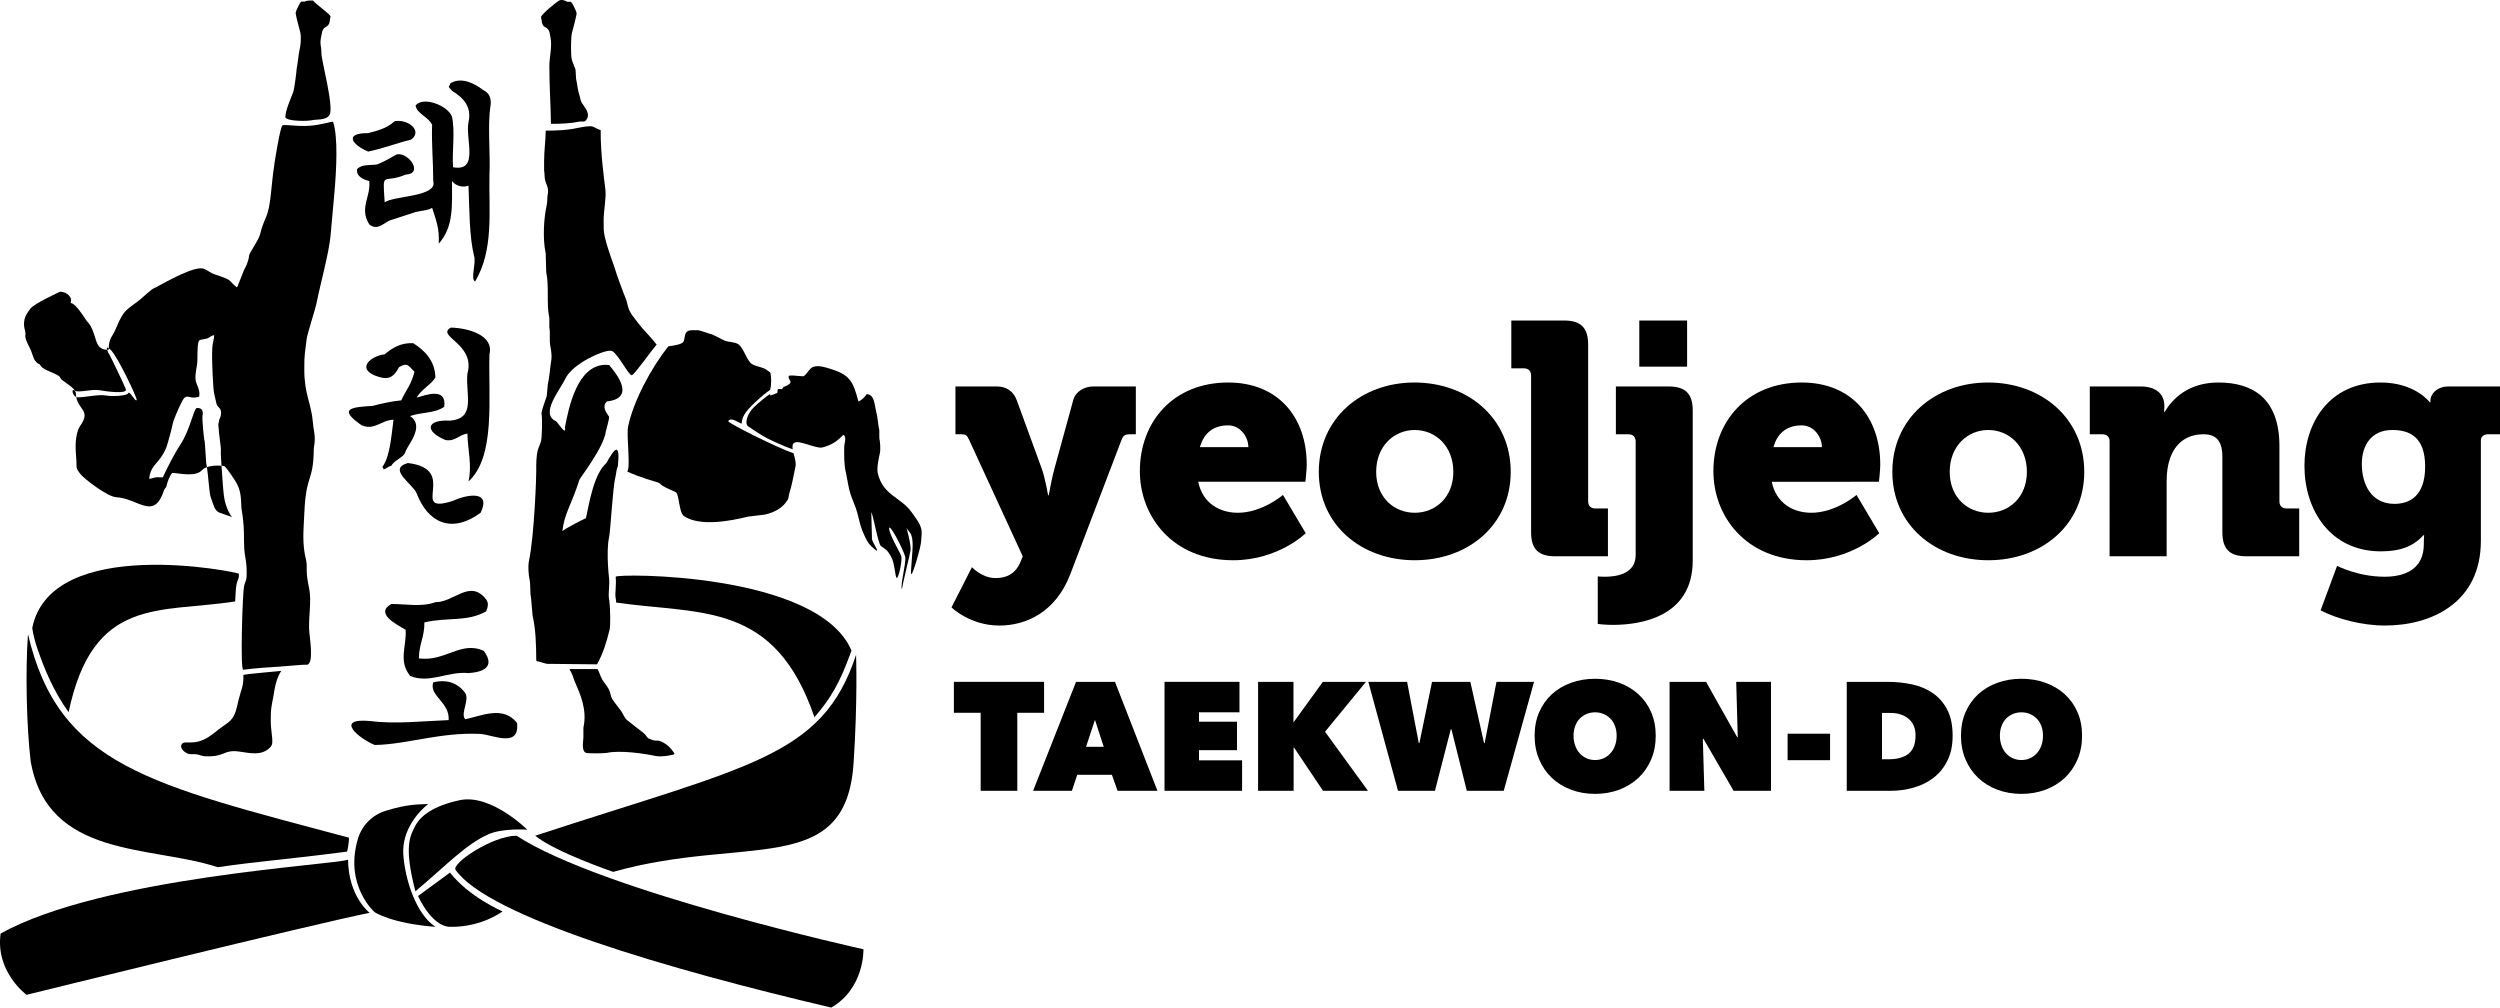 <svg version="1.1" id="Ebene_1"
	xmlns="http://www.w3.org/2000/svg"
	xmlns:xlink="http://www.w3.org/1999/xlink" x="0px" y="0px" width="546.7px" height="220.336px" viewBox="0 0 546.7 220.336" enable-background="new 0 0 546.7 220.336" xml:space="preserve">
	<g>
		<path d="M93.646,175.826c-1.661,1.25-5.885,5.463-5.445,11.176c0.439,5.715,2.93,13.041,7.033,15.68
		c-9.671-0.734-13.334-3.225-13.334-3.225s-6.681-5.889-3.617-16.072c0.87-2.893,3.124-5.162,6.008-6.063
		C89.078,175.826,91.424,175.92,93.646,175.826"/>
		<path d="M90.838,180.557c-1.146,2.197-2.578,4.451,0,14.357c6.74-5.662,10.986-10.242,15.882-12.439
		c3.23-1.451,8.587-1.039,8.587-1.039s-7.952-7.924-14.799-6.447C94.862,176.205,91.984,178.357,90.838,180.557"/>
		<path d="M98.41,190.813l-6.986,5.127c0,0,2.924,6.668,6.986,6.74c6.933,0.127,11.476-3.369,11.476-3.369
		S102.466,196.088,98.41,190.813"/>
		<path d="M112.963,182.754c-5.275,0-14.31,6.078-13.333,7.473c7.172,10.24,46.437,21.738,82.155,30.109
		c7.326-4.248,7.033-12.748,7.033-12.748S131.571,194.914,112.963,182.754"/>
		<path d="M134.086,190.662c0,0-12.76-4.361-17.043-7.908c46.858-15.361,62.85-17.18,70.161-39.557c0,0,0.374,9.842-0.545,23.707
		C184.989,192.109,162.892,182.525,134.086,190.662"/>
		<path d="M76.333,183.193c0,0-0.059,1.617-0.429,3.037c-14.475,1.881-17.338,1.859-28.306,3.41
		c-14.579-4.83-37.201-1.813-40.893-23.18c-0.887-7.387-1.182-19.523-0.591-27.795C12.844,167.465,32.701,171.529,76.333,183.193"/>
		<path d="M80.83,199.615c0,0-4.644-3.529-4.718-11.629c-3.135,1.205-53.588,3.752-75.973,16.154
		c-1.192,8.385,5.667,13.41,5.667,13.41S68.588,202.057,80.83,199.615"/>
		<path d="M186.198,142.262c-7.255-17.189-51.661-16.871-51.568-16.129c0.11,0.871,0.05,1.836-0.004,2.686
		c-0.042,0.668-0.09,1.426-0.019,1.77c0.054,0.248,0.105,0.67,0.149,1.186c18.74,2.654,34.656-0.297,43.35,25.066
		c3.469-4.02,5.548-7.43,7.99-14.287C186.131,142.453,186.156,142.354,186.198,142.262"/>
		<path d="M15.002,155.75c5.353-25.43,19.806-21.65,36.419-24.225c0.081-1.688,0.177-3.111,0.281-3.629
		c0.133-0.664,0.284-1.021,0.395-1.281c0.074-0.176,0.146-0.344,0.156-1.141c0.005-0.334-41.054-8.714-45.2,11.854
		c0,0,0.219,1.949,1.236,4.842C9.581,145.842,11.464,150.803,15.002,155.75"/>
		<path d="M61.111,146.75c1.084-0.119-0.397-0.24-1.16,4.527c-0.223,1.699-0.672,2.984-0.718,4.809
		c-0.076,2.92,0.038,2.725,0.277,5.195c0.083,1.018,0.135,1.586-0.487,2.205c-1.869,1.895-4.489,1.158-6.801,0.854
		c-3.38-0.449-2.963,1.191-7.173,1.047c-1.072-0.037-1.601-0.432-2.299-0.463c-1.271-0.061-1.315,0.164-2.265-0.434
		c-0.48-0.293-1.222-1.145-0.711-1.787c0.703-0.93,2.551,0.537,5.843-1.549c0.791-0.504,1.482-1.064,2.117-1.58
		c0.667-0.545,1.391-0.98,2.133-1.549c1.593-1.203,1.831-2.963,2.327-5.041c0.508-2.156,1.136-2.957,1.025-5.381
		C53.533,147.408,60.035,146.869,61.111,146.75"/>
		<path fill-rule="evenodd" clip-rule="evenodd" d="M67.125,26.414c-2.558,0.091-4.727-0.218-4.722-0.838
		c0-1.52,1.494-4.781,1.692-5.36c0.332-0.96,0.752-4.642,0.788-5.277c0.182-0.667,0.436-3.368,0.618-4.014
		c0.27-0.955,0.394-2.874,0.166-3.842c-0.312-1.334-0.784-2.802-1.012-4.151c-0.067-0.426,0.97-2.46,1.24-2.584h0.784
		c0.384-0.267,1.136-0.239,1.795-0.223c0.566,0.814,3.637,2.864,3.814,3.479c-0.037,0.187-0.073,0.373-0.109,0.56
		c-0.172,1.972-0.965,1.308-1.572,2.359c-0.187,0.324-0.26,1.006-0.338,1.346c-0.441,1.935,0.021,1.884,0.021,3.814
		c0,1.595,2.813,11.799,1.759,13.478c-0.799,1.268-3.108,0.871-3.969,1.157L67.125,26.414z"/>
		<path d="M21.718,85.329c1.645,0.293,6.06,0.874,5.822-0.179c-0.073-0.309-3.373-7.293-3.617-7.597
		c-0.11-0.137-0.379-0.654-0.503-1.052c-2.788-0.183-2.117-2.65-3.689-5.338c-0.286-0.5-0.621-0.762-0.997-1.31
		c-0.596-0.882-2.189-3.427-3.201-3.575l-0.096-0.127c0.508-0.952-0.695-2.358-2.291-2.358c0,0-5.767,2.604-6.554,3.764
		c-0.552,0.815-1.429,1.759-1.338,3.591c0.044,0.942,0.417,1.211,0.285,2.176c-0.122,0.89,0.89,2.499,1.264,3.405
		c0.485,1.167,0.539,2.417,1.953,3.014c0.12,0.262-0.106-0.072,0.187,0.309c0.449,0.597,1.227,0.89,2.05,1.248
		c3.11,1.354,1.525,0.973,2.729,1.909c0.734,0.569,1.767,1.189,2.387,1.863c0.119,0.131,0.208,0.25,0.277,0.362
		C17.216,85.947,20.05,85.032,21.718,85.329"/>
		<path d="M72.288,51.5c0.249-2.82,0.563-6.276,0.817-9.06c0.47-5.207,0.846-12.45-0.254-15.771
		c-0.009-0.031-0.052-0.045-0.124-0.045c-0.521,0-2.595,0.712-5.122,0.883c-0.405,0.028-0.811,0.04-1.211,0.04
		c-1.674,0-3.229-0.202-4.058-0.202c-0.326,0-0.54,0.031-0.605,0.118c-0.508,0.659-1.533,7.137-1.689,8.138
		c-0.83,5.373-0.742,9.286-1.862,11.867c-1.946,4.496-0.509,2.895-2.696,6.486c-1.697,2.792-0.522,1.22-1.51,3.845
		c-0.21,0.563-0.397,0.771-0.615,1.266l-1.406,3.531c-0.119,0.187-0.068,0.104-0.187,0.231c-1.824-1.494-0.874-1.422-3.419-2.356
		c-0.792-0.293-1.427-0.433-2.094-0.77c-0.516-0.262-1.264-0.854-1.902-0.989c-0.13-0.027-0.275-0.04-0.433-0.04
		c-2.831-0.001-9.742,4.228-10.16,4.321c-0.568,0.135-2.701,2.2-3.313,2.67c-2.823,2.192-3.339,1.977-4.968,5.889
		c-1.058,2.523-1.562,2.097-1.709,4.596c0.111,0.077,0.247,0.187,0.414,0.341c1.536,1.42,5.822,10.534,5.708,10.949
		c-0.021,0.078-0.057,0.112-0.104,0.112c-0.332,0-1.242-1.684-1.615-1.684c-0.053,0-0.095,0.034-0.123,0.111
		c-0.143,0.39-1.69,0.629-3.209,0.629c-0.634,0-1.262-0.041-1.783-0.131c-0.248-0.043-0.537-0.061-0.852-0.061
		c-1.617,0-3.931,0.474-5.041,0.474c-0.214,0-0.384-0.017-0.494-0.06c-0.001,0-0.002-0.001-0.002-0.001
		c0.079,0.55,0.335,1.314,1.312,2.634c1.422,1.91-0.501,3.345-0.898,4.512c-0.794,2.351-0.524,4.639-0.381,6.668
		c0.111,1.72-0.254,1.661,1.092,3.254c0.607,0.718,5.581,4.737,7.705,4.848c2.791,0.148,5.207,1.989,7.136,1.989
		c0.912,0,1.714-0.411,2.396-1.607c0.719-1.258,0.592-1.445,0.966-2.177l0.368-0.472c0.246-1.069,0.636-2.312,1.292-3.051
		c0.033-0.002,0.069-0.003,0.107-0.003c0.693,0,2.119,0.311,3.517,0.311c1.153,0,2.287-0.211,2.976-0.983
		c0.228-0.255,0.58-0.45,1.003-0.597c-0.055-0.366-0.112-0.669-0.172-0.876c-0.053-1.168-0.314-4.683-0.314-4.683
		c-0.211-0.532-0.608-5.194-0.494-5.68c0.232-1.004-0.112-1.7-1.08-1.7c-0.062,0-0.126,0.003-0.193,0.009
		c-0.688,0.345-1.45,4.699-3.425,7.773c-1.572,2.433-2.716,4.722-3.975,7.378c-0.122,0.011-0.238,0.015-0.35,0.015
		c-0.281,0-0.538-0.024-0.801-0.024c-0.146,0-0.294,0.007-0.449,0.03c-0.499,0.071-0.74,0.28-1.28,0.28
		c-0.036,0-0.073,0-0.111-0.002c0.283-2.514,1.489-3.075,2.595-4.675c1.354-2.006,1.362-2.844,2.044-5.179
		c0.262-0.882,0.433-2.005,0.724-2.864c0.308-0.89,1.811-4.535,2.374-4.984c0.224-0.184,0.411-0.244,0.602-0.244
		c0.363,0,0.738,0.219,1.399,0.219c0.321,0,0.711-0.052,1.2-0.206c0.306-1.549-0.643-2.529-0.778-3.697
		c-0.171-1.502,0.358-2.768,0.389-4.226c0.052-5.485,0.156-4.222,2.081-4.782c0.656-0.194,0.762-0.636,1.593-0.726
		c-0.12,1.73-0.488,1.266-0.457,4.952c0.016,1.43,0.187,6.45,0.449,7.789l0.501,2.215c0.254,0.87,0.913,0.875,1.004,1.767
		c0.111,1.113-0.472,1.586-0.449,2.138c-0.234,0.869-0.135,0.631-0.068,1.505c0.013,1.025,0.553,4.242,0.486,4.826
		c-0.06,0.651,0.023,1.279,0.044,1.922c0.026,0.411,0.058,0.897,0.093,1.426c0.211,0.017,0.416,0.041,0.61,0.071
		c0.503,0.314,2.252,2.971,2.636,3.65c0.957,1.692,1.017,3.114,1.097,5.381c0.047,0.648,0.195,1.24,0.293,2.012
		c0.397,3.121,0.202,4.137,0.33,6.883c0.08,1.654,0.448,2.68,0.508,4.236c0.128,3.508-0.238,2.578-0.555,4.166
		c-0.321,1.598-0.856,18.211-0.168,18.211c0.002,0,0.003,0,0.005,0c3.388-0.441,5.715-0.523,7.518-0.652
		c4.685-0.33,4.953-0.449,6.129-0.449c0.076,0,0.154,0,0.238,0.002c1.707-0.092,0.563-6.264,0.509-7.873
		c-0.081-2.736,0.539-6.191,0.031-8.721c-0.255-1.234-0.553-2.762-0.553-3.996c-0.008-0.734,0.052-1.52-0.122-2.223
		c-0.926-3.771-0.568-6.375-0.394-10.369c0.365-8.656,1.951-6.6,2.062-13.812c0.024-0.815,0.174-1.16,0.203-1.899
		c0.083-1.744-0.275-2.463-0.397-4.11c-0.335-4.151-1.863-6.05-1.876-11.491c-0.016-3.598,0.148-3.419,0.47-6.426
		c0.173-1.624,1.886-6.406,2.342-8.785C69.956,62.537,71.959,55.257,72.288,51.5"/>
		<path d="M45.258,102.154c0.29,1.943,0.512,5.675,0.809,6.53c0.837,2.432,0.874,2.738,1.779,3.365
		c0.397,0.135,2.888,1.033,2.888,1.033s-1.383-1.653-1.772-4.675c-0.158-1.216-0.371-4.279-0.522-6.558
		C47.378,101.761,46.157,101.842,45.258,102.154"/>
		<path d="M16.373,85.428c-0.897-0.588-0.499,1.094,0.294,1.4c-0.082-0.566,0.021-0.907-0.281-1.394
		C16.382,85.432,16.377,85.43,16.373,85.428"/>
		<path d="M23.769,76.148c-0.45-0.311-0.471-0.037-0.349,0.353c0.105,0.007,0.214,0.012,0.33,0.012
		C23.754,76.382,23.761,76.266,23.769,76.148"/>
		<path d="M120.018,6.686c0.192,0.329,0.265,1.027,0.342,1.372c0.452,1.975-0.228,4.445-0.228,6.416
		c0,4.328,0.301,8.437,0.343,12.596c1.945,0.032,4.343-0.075,6.07-0.459c0.722-0.158,1.282,0.203,1.604-0.342
		c1.266-1.409-0.633-3.124-1.033-4.006c-0.244-0.555-0.249-1.014-0.456-1.606c-0.332-0.978-0.426-2.343-0.685-3.435
		c-0.037-0.649-0.078-1.297-0.114-1.949c-0.193-0.679-0.618-1.515-0.805-2.174c-0.275-0.975-0.228-4.854,0-5.842
		c0.317-1.362,0.805-2.859,1.033-4.237c0.073-0.431-0.991-2.509-1.261-2.633h-0.799c-0.395-0.275-1.26-0.579-1.832-0.231
		c-0.751,0.457-3.715,2.924-3.897,3.552c0.037,0.189,0.078,0.381,0.115,0.57C118.586,6.289,119.401,5.612,120.018,6.686"/>
		<path d="M201.452,115.613c-0.327-1.269-1.318-2.49-2.065-3.552c-2.382-3.391-6.273-3.66-7.441-8.587
		c-0.264-1.116,0.249-3.397,0.457-4.354c0.202-0.926,0.052-2.574-0.115-3.321v-1.717c-0.295-1.318-0.363-2.916-0.689-4.123
		c-0.395-1.489-0.332-3.674-2.06-3.78c-0.374,0.581-1.116,1.375-1.832,1.601c-1.157-4.564-1.982-5.89-6.414-7.215
		c-0.856-0.254-2.34-0.737-3.435-0.343c-0.903,0.325-1.447,1.734-2.174,2.06c-1.074,0-3.108-0.386-3.212,0
		c-0.181,0.706,0.805,1.087,0.229,1.604c-0.338,0.306-0.602,0.451-1.043,0.617c-0.535,0.112-0.54,0.584-0.67,0.597
		c-0.145,0.013-0.55-0.062-0.799,0.002c-0.337,0.089,0.026,0.737-0.316,0.859c-0.343,0.122-1.147,0.493-1.391,0.537
		c0-0.016-0.045-0.175-0.094-0.349c-0.039,0.027-0.063,0.055-0.103,0.082c-0.804,0.54-2.366,1.788-3.529,2.932
		c-1.193,1.17-2.013,3.328-1.198,4.04c0.078,0.067,2.999,2.052,4.348,2.718c2.833,1.404,5.09,2.221,5.345,2.291
		c0.019,0.006,0.068,0.025,0.099,0.037c-0.117-0.714-0.064-1.278,0.466-1.471c0.919-0.553,4.795,1.387,5.988,1.084
		c2.128-0.545,3.305-1.414,4.582-2.75c0.202,0.072,0.109,0.023,0.228,0.114c0.509,0.706,0.011,1.614,0,2.519
		c-0.015,1.949-0.057,3.793,0.343,5.498c0.378,1.616,0.529,3.282,1.032,4.812c0.441,1.342,1.1,2.647,1.49,4.121
		c0.612,2.312,0.685,3.118,1.655,5.165c0.602,1.273,0.986,1.847,2.236,2.854c1.256,1.006-0.56-1.502-0.685-2.291
		c0.037,0-0.192-5.904-0.15-5.904c0.43,0.638,1.484,6.93,2.096,7.394c1.494,1.121,1.204,0.669,2.195,2.274
		c0.861,1.387,0.892,4.518,1.271,4.709c0.384,0.193,1.271-3.881,0.991-4.762c-0.28-0.877-2.646-4.718-2.646-6.054
		s3.072,4.543,3.502,6.169c0.312,1.186-1.167,6.35-0.7,7.127c0.155-1.338,1.811-7.863,1.883-8.556
		c0.135-1.243-0.933-5.007-0.928-4.994c0.28,0.96,1.214,0.851,1.359,3.181c0.13,2.114-0.534,6.707-0.28,7.061
		c0.275,0.383,2.205-6.233,2.164-7.314C201.426,117.799,201.696,116.578,201.452,115.613"/>
		<path d="M145.734,162.814c-0.778-0.529-1.443-0.912-2.143-0.859c-0.706,0.055-1.37-0.326-1.671-0.428
		c-0.4-0.135-0.742-0.895-1.058-1.131c-1.267-0.943-2.403-1.912-3.664-2.865c-0.643-0.484-0.908-1.393-1.375-2.059
		c-0.607-0.865-1.385-1.713-1.946-2.637c-0.332-0.545-0.316-1.061-0.575-1.719c-0.364-0.928-1.126-1.717-1.604-2.518
		c-0.426-0.725-0.623-1.596-1.027-2.291H124.6v0.227c0.565,0.738,0.752,1.734,1.146,2.637c1.142,2.615,2.704,6.051,1.832,9.963
		v2.063c-0.041,1.152-0.446,3.01,0.571,3.438c0.228,0.141,3.928,0.141,4.582,0c2.817-0.611,8.022,0.121,10.652,0.686
		c1.214,0.262,4.167-0.215,4.126-0.457C147.462,164.619,146.512,163.342,145.734,162.814"/>
		<path d="M173.543,99.126c-3.508-1.153-14.467-6.668-14.292-7.021c0.535-1.066,2.517,0.49,2.828,0.513
		c0.312,0.024-0.166-0.381,0.716-1.992c0.747-1.365,4.165-4.421,5.598-5.356c0.351-0.998,0.281-2.991,0.074-3.787
		c-0.436-0.278-0.877-0.705-1.375-0.918c-0.976-0.413-1.941-0.467-2.75-1.03c-1.028-0.716-1.754-3.479-2.859-4.237
		c-0.841-0.573-1.899-0.397-2.979-0.804c-0.669-0.249-2.599-1.412-3.212-1.487c-0.82-0.22-1.826-0.661-2.63-0.802
		c-0.763,0.078-1.573-0.16-2.294,0.229c-0.721,0.389-0.55,1.541-0.913,2.291c-0.237,0.49-1.774,0.832-3.288,1.008
		c-3.791,4.713-7.694,12.076-8.82,17.577c-0.393,2.043,0.614,9.019-0.195,9.787c2.519,1.255,6.436,2.292,6.803,2.437
		c0.332,0.132,0.633,0.511,0.918,0.687c0.893,0.555,2.045,1.004,2.864,1.378c0.82,0.368,0.696,4.496,1.832,5.266
		c3.456,2.334,10.196,1.064,13.974,0.115c1.261-0.152,2.516-0.306,3.777-0.46c2.252-0.55,3.861-1.489,4.924-3.206
		c0.26-0.413,0.177-0.859,0.348-1.376c0.597-1.847,0.898-3.785,1.37-5.954C174.131,101.211,173.796,100.12,173.543,99.126"/>
		<path d="M133.304,78.275c-0.008-0.008-0.016-0.016-0.024-0.024c-0.031,0.003-0.063,0.007-0.097,0.012
		C133.224,78.268,133.264,78.271,133.304,78.275"/>
		<path d="M133.304,78.275c-0.008-0.008-0.016-0.016-0.024-0.024c-0.031,0.003-0.063,0.007-0.097,0.012
		C133.224,78.268,133.264,78.271,133.304,78.275"/>
		<path d="M143.623,75.302l-0.104-0.02c-1.17-1.601-2.711-2.976-3.913-4.565c-0.373-0.491-0.373-0.491-1.24-1.622
		c-1.188-1.549-1.095-2.804-1.51-3.762c-0.488-1.126-2.179-5.731-2.293-6.299c-0.115-0.568-1.573-4.071-2.32-7.309
		c-0.275-1.19-0.239-1.948-0.239-3.728c0-1.782,0.607-4.799,0.379-6.615c-0.223-1.819-1.069-7.784-1.027-12.928
		c-0.695-0.169-1.251-0.623-1.832-0.802c-0.109-0.033-0.269-0.047-0.461-0.048c-0.872,0-2.405,0.291-2.86,0.393
		c-2.091,0.477-4.389,0.555-6.755,0.571c-0.074,0.028-0.109-0.003-0.115,0.116c-0.02,2.216-0.347,4.209-0.347,6.642v1.949
		c0.13,0.604,0.057,1.515,0.233,2.174c0.213,0.822,0.846,1.694,0.571,2.978c-0.151,0.703-0.047,1.598-0.229,2.405
		c-0.633,2.81-0.928,7.288-0.228,10.539c0.037,1.372,0.073,2.747,0.115,4.122c0.674,3.158,0.005,6.907,0.684,10.077v2.063
		c0.265,1.25-0.067,2.737,0.229,4.122c0.129,0.592,0.337,2.138,0.228,2.75c-0.306,1.788-0.405,3.882-0.799,5.612
		c-0.078,0.84-0.156,1.679-0.229,2.522c-0.223,0.609-1.224,3.424-1.146,3.777c0.223,1.04,0.114,5.179-0.114,6.071
		c-0.151,0.6-0.525,1.316-0.691,1.946c-0.363,1.427-0.347,2.994-0.342,4.582c0.042,0.459-0.4,14.095-1.603,19.7
		c-0.229,1.08-0.078,2.994,0.119,3.895c0.296,1.379,0.067,2.891,0.343,4.121c0.114,1.297,0.228,2.598,0.342,3.895
		c0.675,2.988,0.789,6.127,0.799,9.85h0.12v0.115c0.747,0.1,1.442,0.408,2.173,0.574c0.457,0,8.189,0.102,10.996,0.113
		c1.245-2.225,2.06-4.721,2.745-7.559c0.241-0.98,0.144-4.518-0.027-6.135c-0.028-0.264-0.057-0.48-0.088-0.621
		c-0.228-1.104,0.187-3.111,0-4.584c-0.086-0.697-0.174-1.689-0.232-2.775c-0.113-2.102-0.113-4.574,0.232-6.041
		c0.296-1.235,0.836-11.226,1.376-13.172c0.233-0.835,0.193-1.768,0.558-2.425c0-0.001,0-0.001,0-0.001
		c0.265-2.661,0.087-3.619-0.329-3.619c-0.506,0-1.366,1.426-2.207,2.93c-2.768,2.413-3.792,9.069-4.447,12.041
		c-0.675,0.273-4.691,2.314-5.154,2.863c0.444-4.021,1.959-5.677,3.721-11.262c0.181-0.501,5.344-7.059,5.791-10.606
		c0.036-0.301,0.819-2.765,0.685-3.207c-0.673-1.019-1.605-2.195-0.458-3.321c6.5-0.733,1.942-6.244,0.473-7.962
		c-0.254-0.029-0.501-0.043-0.741-0.043c-6.188,0-8.084,9.302-8.9,13.594c0.086,0.564,0.038,0.783-0.098,0.783
		c-0.322,0-1.136-1.235-1.811-2.024c-3.699-1.622,0.798-6.739,2.194-9.692c1.664-2.922,7.67-5.745,9.598-5.745
		c0.178,0,0.32,0.024,0.422,0.074c1.301,0.635,3.586,5.281,4.288,5.281c0.012,0,0.023-0.002,0.035-0.004
		C138.75,81.905,142.501,76.61,143.623,75.302"/>
		<polygon points="222.462,172.932 214.453,172.932 214.453,155.871 208.596,155.871 208.596,149.105 228.318,149.105 
		228.318,155.871 222.462,155.871 	"/>
		<path d="M235.308,149.105h8.514l9.289,23.828h-8.717l-1.245-3.5h-7.572l-1.178,3.5h-8.481L235.308,149.105z M239.447,157.418
		l-1.952,5.891h3.87L239.447,157.418z"/>
		<polygon points="254.658,149.105 271.048,149.105 271.048,155.768 262.197,155.768 262.197,157.822 270.509,157.822 
		270.509,164.047 262.197,164.047 262.197,166.27 271.619,166.27 271.619,172.932 254.658,172.932 	"/>
		<polygon points="282.958,163.441 282.89,163.441 282.89,172.932 275.117,172.932 275.117,149.105 282.857,149.105 282.857,157.889 
		282.925,157.889 289.285,149.105 298.708,149.105 289.755,160.01 299.146,172.932 289.318,172.932 	"/>
		<polygon points="313.794,172.932 305.717,172.932 299.222,149.105 307.703,149.105 310.26,162.5 310.395,162.5 313.155,149.105 
		321.535,149.105 324.53,162.5 324.665,162.5 327.256,149.105 335.467,149.105 328.837,172.932 320.761,172.932 317.395,159.471 
		317.261,159.471 	"/>
		<path d="M335.589,160.885c0-1.906,0.336-3.629,1.01-5.166c0.673-1.537,1.598-2.844,2.776-3.922
		c1.178-1.076,2.574-1.904,4.189-2.488s3.365-0.875,5.25-0.875s3.635,0.291,5.25,0.875s3.019,1.412,4.207,2.488
		c1.188,1.078,2.12,2.385,2.793,3.922s1.01,3.26,1.01,5.166s-0.337,3.645-1.01,5.217c-0.673,1.57-1.604,2.91-2.793,4.02
		c-1.188,1.113-2.592,1.969-4.207,2.576c-1.615,0.605-3.365,0.908-5.25,0.908s-3.635-0.303-5.25-0.908
		c-1.615-0.607-3.012-1.463-4.189-2.576c-1.179-1.109-2.104-2.449-2.776-4.02C335.925,164.529,335.589,162.791,335.589,160.885
		 M344.104,160.885c0,0.785,0.117,1.504,0.353,2.152c0.236,0.652,0.561,1.213,0.977,1.684c0.415,0.473,0.914,0.836,1.497,1.094
		s1.212,0.387,1.885,0.387s1.296-0.129,1.868-0.387s1.071-0.621,1.497-1.094c0.427-0.471,0.758-1.031,0.993-1.684
		c0.235-0.648,0.354-1.367,0.354-2.152c0-0.764-0.118-1.465-0.354-2.104s-0.566-1.178-0.993-1.615
		c-0.426-0.438-0.925-0.779-1.497-1.025c-0.572-0.248-1.195-0.371-1.868-0.371s-1.302,0.123-1.885,0.371
		c-0.583,0.246-1.082,0.588-1.497,1.025c-0.416,0.438-0.74,0.977-0.977,1.615C344.221,159.42,344.104,160.121,344.104,160.885"/>
		<polygon points="365.103,149.105 373.08,149.105 379.877,161.188 380.012,161.188 379.675,149.105 387.282,149.105 
		387.282,172.932 379.104,172.932 372.507,161.557 372.373,161.557 372.709,172.932 365.103,172.932 	"/>
		<rect x="390.913" y="160.447" width="9.288" height="5.789"/>
		<path d="M403.848,172.932v-23.826h8.885c1.885,0,3.686,0.186,5.402,0.557c1.716,0.369,3.23,1.01,4.543,1.918
		c1.313,0.906,2.361,2.113,3.146,3.617s1.178,3.398,1.178,5.688c0,2.086-0.376,3.893-1.127,5.418
		c-0.752,1.527-1.757,2.777-3.013,3.752c-1.257,0.977-2.704,1.701-4.341,2.17c-1.639,0.473-3.344,0.707-5.115,0.707H403.848z
		 M411.555,155.902v10.131h1.481c1.884,0,3.33-0.408,4.341-1.225c1.01-0.814,1.515-2.152,1.515-4.008
		c0-1.543-0.505-2.744-1.515-3.605c-1.011-0.861-2.355-1.293-4.038-1.293H411.555z"/>
		<path d="M428.824,160.885c0-1.906,0.336-3.629,1.01-5.166c0.673-1.537,1.598-2.844,2.775-3.922c1.179-1.076,2.575-1.904,4.19-2.488
		s3.365-0.875,5.25-0.875s3.635,0.291,5.25,0.875s3.018,1.412,4.207,2.488c1.188,1.078,2.12,2.385,2.793,3.922s1.01,3.26,1.01,5.166
		s-0.337,3.645-1.01,5.217c-0.673,1.57-1.604,2.91-2.793,4.02c-1.189,1.113-2.592,1.969-4.207,2.576
		c-1.615,0.605-3.365,0.908-5.25,0.908s-3.635-0.303-5.25-0.908c-1.615-0.607-3.012-1.463-4.19-2.576
		c-1.178-1.109-2.103-2.449-2.775-4.02C429.16,164.529,428.824,162.791,428.824,160.885 M437.338,160.885
		c0,0.785,0.117,1.504,0.353,2.152c0.236,0.652,0.561,1.213,0.977,1.684c0.415,0.473,0.914,0.836,1.497,1.094
		s1.212,0.387,1.885,0.387s1.296-0.129,1.868-0.387s1.071-0.621,1.497-1.094c0.427-0.471,0.758-1.031,0.993-1.684
		c0.235-0.648,0.354-1.367,0.354-2.152c0-0.764-0.118-1.465-0.354-2.104s-0.566-1.178-0.993-1.615
		c-0.426-0.438-0.925-0.779-1.497-1.025c-0.572-0.248-1.195-0.371-1.868-0.371s-1.302,0.123-1.885,0.371
		c-0.583,0.246-1.082,0.588-1.497,1.025c-0.416,0.438-0.74,0.977-0.977,1.615C437.456,159.42,437.338,160.121,437.338,160.885"/>
		<path d="M217.664,126.41c2.019,0,4.327-0.576,5.553-3.678l0.432-1.082l-11.754-25.528c-0.433-0.937-0.721-1.153-1.586-1.153h-1.371
		V84.512h9.086c2.092,0,3.606,1.082,4.327,3.029l5.481,14.999c0.721,2.019,1.37,5.769,1.37,5.769h0.144c0,0,0.649-3.75,1.226-5.769
		l4.111-14.999c0.504-1.947,2.451-3.029,4.398-3.029h9.303v10.457h-1.37c-0.866,0-1.371,0.216-1.731,1.153l-11.249,29.493
		c-3.173,8.223-9.592,11.18-15.505,11.18c-6.418,0-10.456-3.967-10.456-3.967l4.471-8.799
		C212.544,124.029,214.707,126.41,217.664,126.41"/>
		<path d="M268.591,83.647c10.96,0,17.164,7.644,17.164,17.956c0,1.226-0.289,3.75-0.289,3.75h-23.437
		c0.938,4.687,4.688,6.779,8.653,6.779c5.337,0,9.88-3.894,9.88-3.894l4.976,8.365c0,0-5.986,5.913-15.865,5.913
		c-13.269,0-20.408-9.591-20.408-19.47C249.265,92.156,256.62,83.647,268.591,83.647 M272.99,97.781
		c0-2.308-1.803-4.759-4.399-4.759c-3.605,0-5.408,2.019-6.202,4.759H272.99z"/>
		<path d="M309.307,83.647c11.754,0,21.057,7.86,21.057,19.542c0,11.609-9.303,19.326-20.984,19.326
		c-11.683,0-20.985-7.717-20.985-19.326C288.394,91.507,297.697,83.647,309.307,83.647 M309.379,112.131
		c4.543,0,8.437-3.389,8.437-8.941c0-5.625-3.894-9.158-8.437-9.158c-4.544,0-8.438,3.533-8.438,9.158
		C300.941,108.742,304.835,112.131,309.379,112.131"/>
		<path d="M334.821,82.132c0-1.009-0.576-1.586-1.586-1.586h-2.74V70.089h11.538c3.678,0,5.264,1.587,5.264,5.265v34.253
		c0,1.01,0.577,1.587,1.588,1.587h2.739v10.456h-11.538c-3.678,0-5.265-1.586-5.265-5.264V82.132z"/>
		<path d="M350.981,126.121c2.452,0,6.707-0.576,6.707-4.758V96.556c0-1.01-0.577-1.587-1.587-1.587h-2.74V84.513h11.538
		c3.678,0,5.265,1.586,5.265,5.264v32.811c0,12.477-11.683,14.063-17.451,14.063c-2.02,0-3.317-0.217-3.317-0.217v-10.385
		C349.395,126.049,350.043,126.121,350.981,126.121 M358.481,70.089h10.456v10.096h-10.456V70.089z"/>
		<path d="M394.012,83.647c10.962,0,17.163,7.644,17.163,17.956c0,1.226-0.288,3.75-0.288,3.75H387.45
		c0.938,4.687,4.688,6.779,8.654,6.779c5.336,0,9.879-3.894,9.879-3.894l4.976,8.365c0,0-5.984,5.913-15.864,5.913
		c-13.269,0-20.408-9.591-20.408-19.47C374.686,92.156,382.042,83.647,394.012,83.647 M398.412,97.781
		c0-2.308-1.803-4.759-4.399-4.759c-3.605,0-5.408,2.019-6.201,4.759H398.412z"/>
		<path d="M434.729,83.647c11.754,0,21.057,7.86,21.057,19.542c0,11.609-9.303,19.326-20.984,19.326
		c-11.683,0-20.985-7.717-20.985-19.326C413.816,91.507,423.119,83.647,434.729,83.647 M434.801,112.131
		c4.543,0,8.437-3.389,8.437-8.941c0-5.625-3.894-9.158-8.437-9.158c-4.544,0-8.438,3.533-8.438,9.158
		C426.363,108.742,430.257,112.131,434.801,112.131"/>
		<path d="M461.325,96.555c0-1.01-0.577-1.586-1.587-1.586h-2.74V84.512h11.105c3.39,0,5.192,1.659,5.192,4.183V89.2
		c0,0.36-0.072,0.865-0.072,0.865h0.145c1.73-2.885,5.191-6.418,11.754-6.418c7.5,0,13.341,3.461,13.341,13.917v12.043
		c0,1.01,0.577,1.587,1.587,1.587h2.74v10.456h-11.538c-3.678,0-5.265-1.586-5.265-5.264V99.872c0-3.462-1.37-4.903-4.11-4.903
		c-3.894,0-6.273,2.163-7.355,5.336c-0.505,1.442-0.721,3.101-0.721,4.903v16.442h-12.476V96.555z"/>
		<path d="M520.595,83.646c7.572,0,10.745,4.327,10.745,4.327h0.144v-0.505c0-1.01,1.154-2.956,3.967-2.956H546.7v10.456h-2.597
		c-0.937,0-1.586,0.505-1.586,1.37v21.923c0,13.557-10.816,18.531-20.984,18.531c-4.976,0-10.456-1.441-14.063-3.316l3.606-9.734
		c0,0,4.543,2.379,10.384,2.379c4.471,0,8.582-1.658,8.582-7.139v-0.576c0-0.434,0.071-1.371,0.071-1.371h-0.144
		c-2.164,2.379-4.977,3.533-9.303,3.533c-11.178,0-16.73-9.158-16.73-18.677C503.937,92.445,509.345,83.646,520.595,83.646
		 M530.331,102.036c0-6.562-3.462-8.004-7.211-8.004c-4.399,0-6.635,3.172-6.635,7.427c0,4.616,2.163,8.726,7.139,8.726
		C526.869,110.185,530.331,108.526,530.331,102.036"/>
		<path fill-rule="evenodd" clip-rule="evenodd" d="M102.45,40.602c-1.338,0.493-2.8,0.021-3.616-1.008
		c0.037,5.654,0.344,10.026-2.894,13.703c0.191-3.282-0.558-5.096-1.447-7.859c-0.762,0.607-2.739,0.638-3.858,1.008
		c-1.848,0.604-3.697,1.208-5.546,1.813c-1.299,0.655-2.634,2.21-4.34,0.806c-2.24-3.624,0.364-5.919,0-9.471
		c-1.529-0.392-2.907-1.147-2.653-2.619c1.059-1.123,2.84-0.785,4.341-1.008c1.217-0.427,3.125-1.529,4.34-2.216
		c2.617-0.472,5.915,4.251,1.929,4.433c-5.018,2.142-5.077-1.229-4.581,6.045c1.981-1.433,11.662-1.163,10.61-4.634
		c0.019-4.091-0.392-8.131-0.242-12.292c-0.729-1.69-3.372-2.458-3.617-4.232c1.628-2.078,7.008-0.034,7.958,2.418
		c0.737,3.337-0.015,7.549,0.241,11.083c5.786,1.043,2.629-6.127,3.376-9.874c0.738-3.27-1.007-5.286-3.618-6.85
		c-0.232-0.366-1.06-0.88-0.482-1.21c0.146-0.482,0.077-0.374,0.483-0.604c2.271-1.173,5.134,0.321,6.751,1.612
		c1.451,0.661,1.888,1.878,1.688,3.425c-0.708,4.484,0.003,10.368-0.242,15.315c-0.154,7.823,0.99,16.227-3.134,23.172
		c-1.073-0.52,0.293-4.139-0.241-5.642C102.628,51.724,102.659,45.938,102.45,40.602 M86.295,26.497
		c3.022-0.5,6.165,2.146,3.617,4.03c-3.206,0.775-5.87,1.882-9.404,2.621c-3.516-1.483-5.371-4.073,0-4.032
		C82.363,28.606,84.534,28.16,86.295,26.497 M102.45,105.284c0.8-3.604-0.144-6.707-0.241-10.478
		c-2.039,0.362-2.744,1.819-4.823,1.41c-4.723-1.995-4.052-4.506,0.966-4.231c5.85-0.422,3.41-5.709,3.857-10.277
		c1.868-6.55-7.015-8.17-3.617-10.075c4.059,0.111,9.462,1.781,8.44,5.843C106.768,87.069,108.404,99.888,102.45,105.284
		 M85.571,101.858c-0.781,0.187-0.969,0.575-1.687,0.806c0.013-0.396-0.179-0.159-0.242-0.604c1.624-2.155,1.923-6.555,2.412-10.277
		c-2.672,0.072-4.185,2.434-6.993,1.209c-5.306-3.68-2.149-3.961,2.411-4.231c1.844-0.481,4.186-1.026,6.27-1.209
		c1.183-2.552,2.111-3.226,2.893-6.247c-1.332-1.344-1.53-2.133-3.376-1.007c-1.4,2.65-2.715,2.81-5.305,1.813
		c-3.986-1.671-0.724-4.298,2.171-4.634c1.698-1.435,3.631-2.591,6.269-2.418c2.29,1.487,4.695,3.625,4.823,7.455
		c-0.785,1.496-3.128,2.659-4.1,4.433c2-0.551,6.588-2.356,6.029,2.015c-2.161,1.475-4.674,1.089-7.475,2.015
		c3.2,2.123-0.215,5.975-0.964,7.658C88.442,100.069,86.309,100.481,85.571,101.858 M89.188,101.254
		c11.45,1.358-0.085,11.5,9.886,8.261c2.714-1.271,8.509-2.543,6.029,2.621c-6.617,4.804-11.618,1.912-13.985-4.233
		C90.365,105.897,84.59,102.561,89.188,101.254 M92.805,136.113c0.045,3.143-1.154,4.668-1.205,7.859
		c5.792,0.787,9.244-3.975,14.226-1.613c2.612,3.621-0.368,4.625-3.376,4.836c-4.481-0.461-8.584,2.391-12.779,0.607
		c-2.602-3.33-0.739-6.41-0.965-10.076c-2.183-1.277-6.748-3.619-3.135-5.645c3.023-0.023,6.701,0.727,9.646-0.402
		c4.03,0.088,7.557-5.152,11.091-0.604c0.591,0.813,0.397,1.654,0,2.619C102.066,136.082,97.849,134.898,92.805,136.113
		 M98.11,157.473c0.27-3.914-4.324-5.297-3.376-8.262c2.572-0.633,5.033-0.104,6.752,2.016c1.538,1.459-0.939,4.781,0.241,6.045
		c3.555-0.682,8.254-3.064,11.333,0.805c0.663,5.6-5.346,2.602-7.958,2.42c-8.833-0.432-16.098,2.301-23.147,2.418
		c-3.367-1.361-9.075-5.979-0.964-5.24C86.445,158.398,92.683,157.674,98.11,157.473"/>
	</g>
</svg>